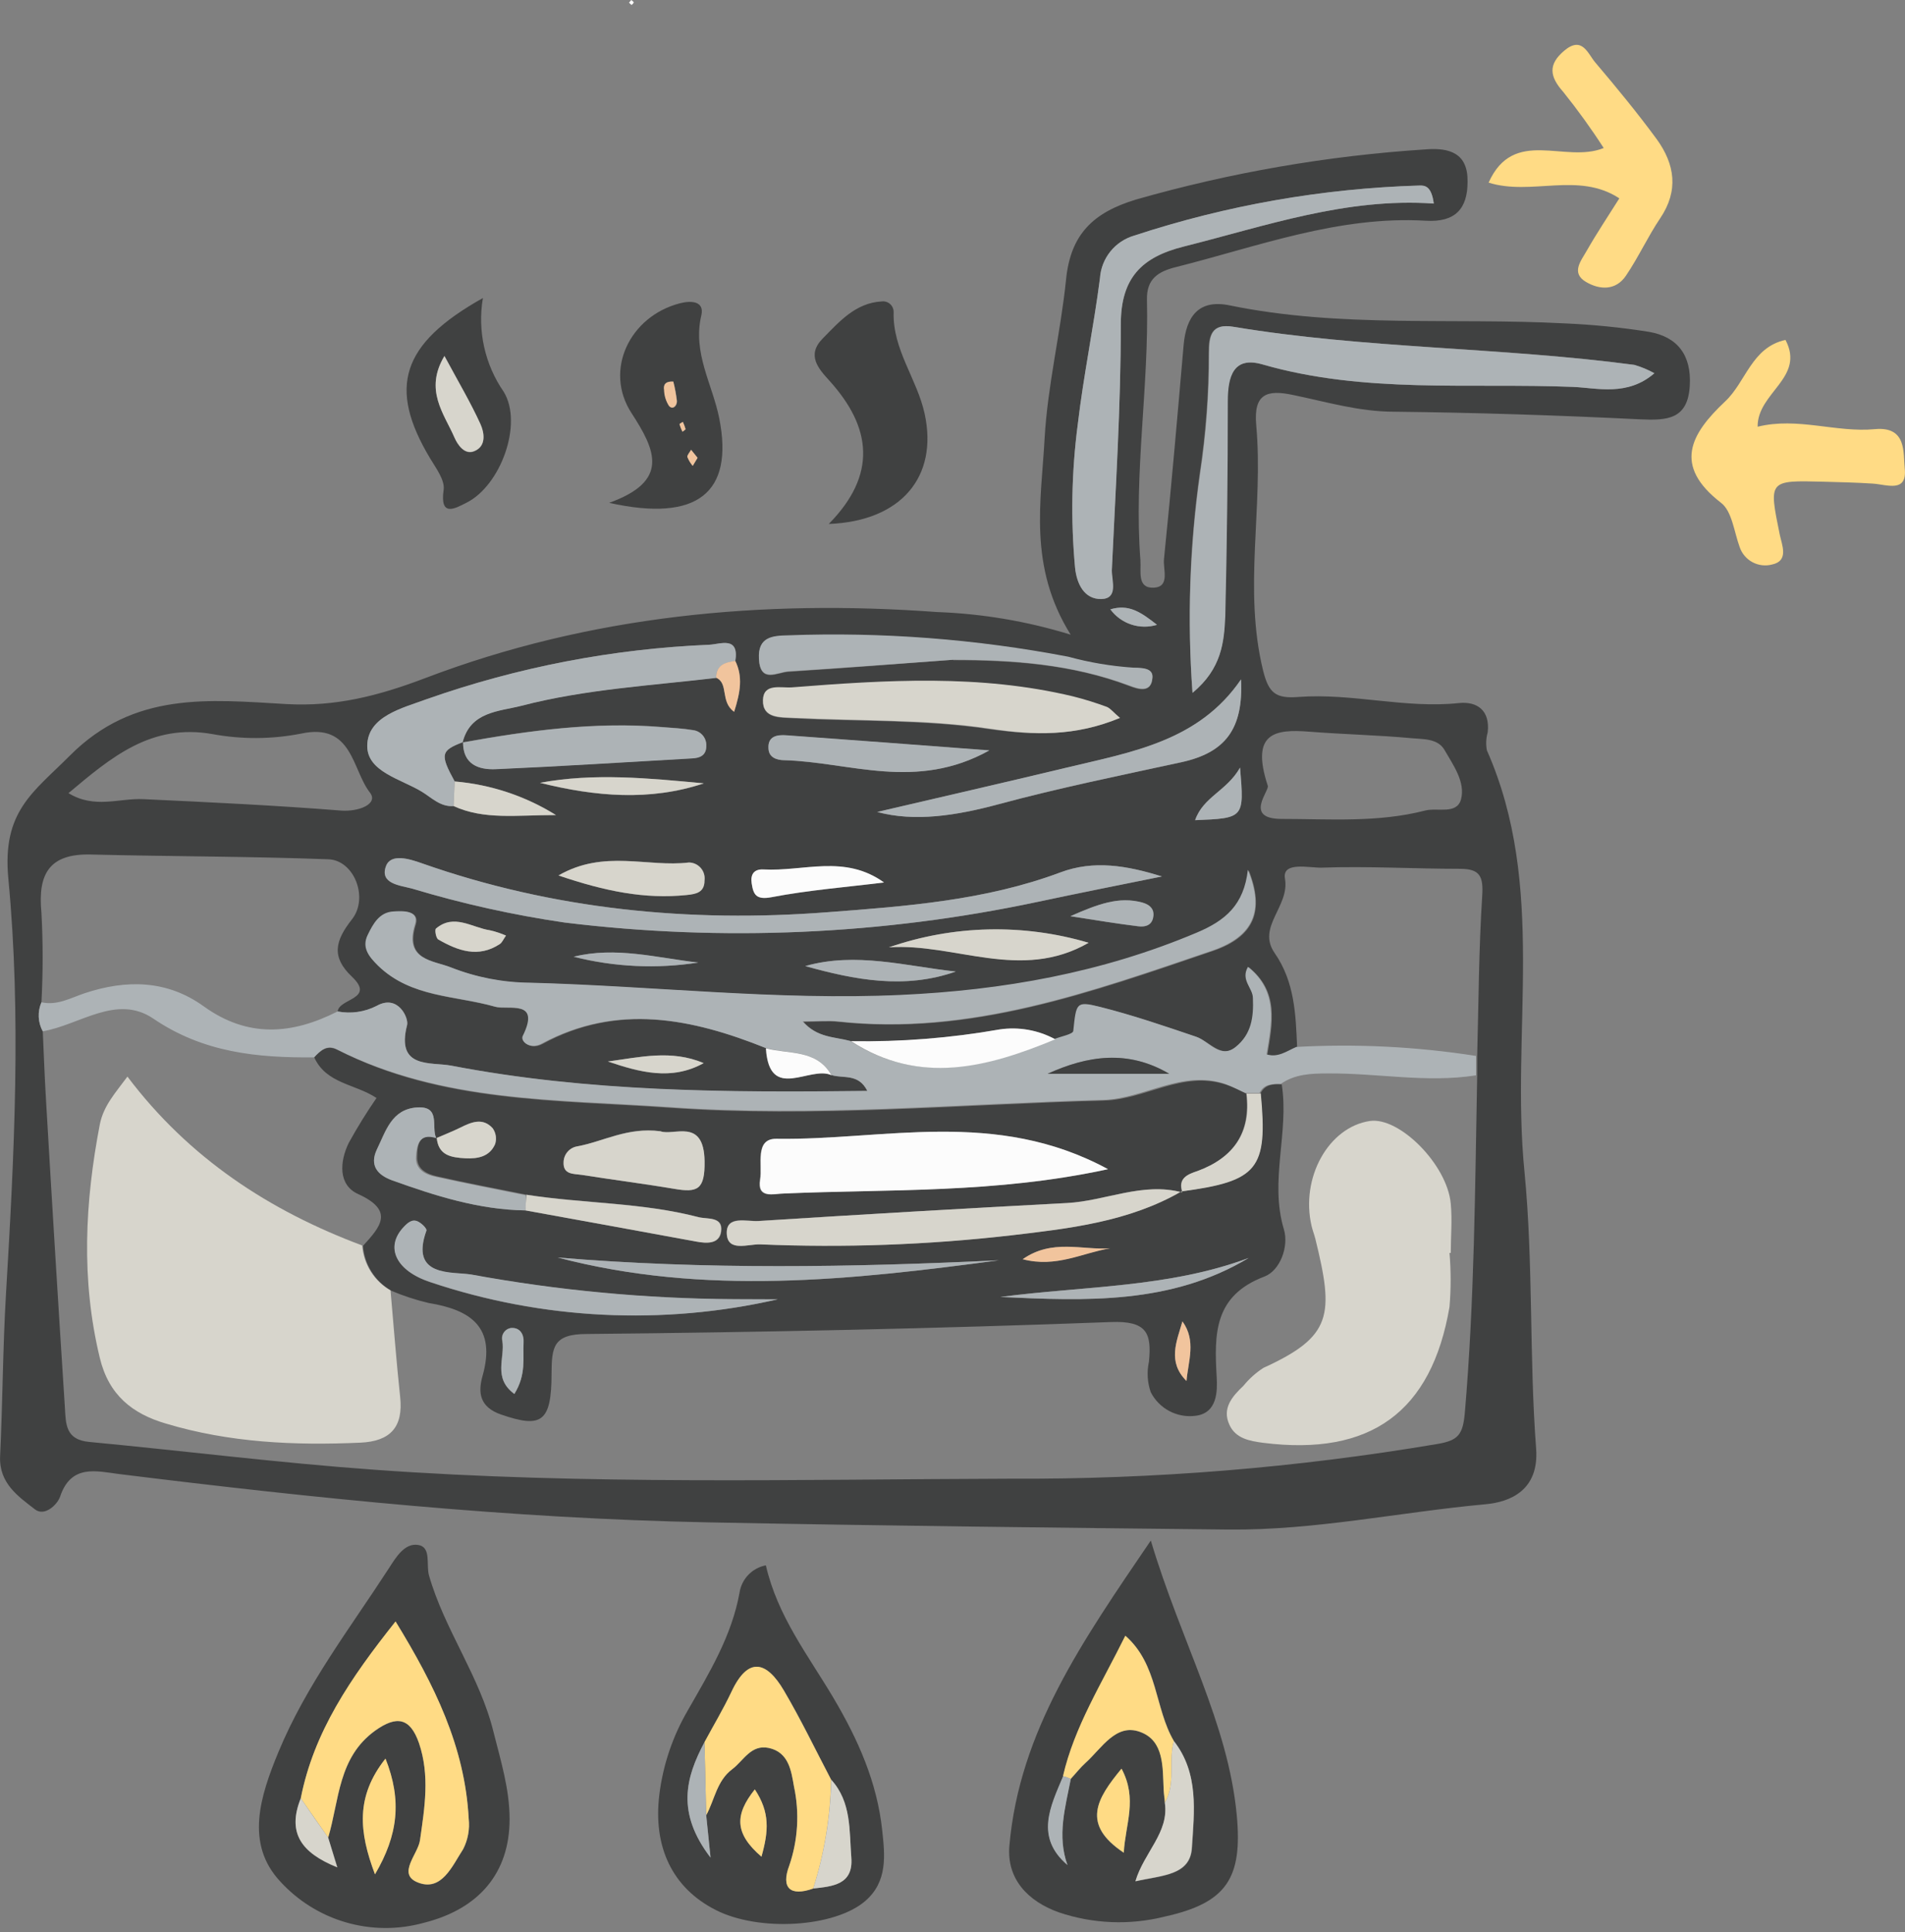 <svg width="212" height="215" viewBox="0 0 212 215" fill="none" xmlns="http://www.w3.org/2000/svg">
<rect x="0" y="0" width="212" height="215" fill="#808080" stroke="none"/>
<g clip-path="url(#clip0_6962_20424)">
<path d="M119.15 70.62C114.4 63 115.87 55.77 116.25 48.8C116.58 42.87 118.04 37 118.64 31.07C119.15 26.07 121.64 23.65 126.43 22.2C136.95 19.193 147.761 17.322 158.68 16.62C161.37 16.41 163.37 17.08 163.32 20.22C163.32 23.22 161.96 24.76 158.67 24.56C148.99 23.99 140.03 27.41 130.86 29.72C128.86 30.22 127.58 31.041 127.64 33.38C127.87 43.031 126.17 52.64 126.91 62.32C127.01 63.56 126.51 65.47 128.39 65.39C130.27 65.31 129.39 63.28 129.54 62.16C130.35 54.25 131.03 46.331 131.72 38.401C132 35.23 133.38 33.26 136.85 33.98C149.16 36.51 161.66 35.33 174.07 35.98C177.225 36.113 180.371 36.427 183.49 36.92C186.72 37.47 188.25 39.56 188.05 42.92C187.83 46.64 185.59 46.8 182.57 46.66C173.43 46.21 164.29 45.91 155.14 45.81C151.24 45.81 147.59 44.71 143.86 43.94C141.04 43.35 139.48 43.77 139.8 47.31C140.63 56.38 138.33 65.531 140.57 74.63C141.2 77.171 142.02 77.74 144.5 77.55C150.5 77.1 156.34 78.86 162.34 78.23C164.4 78.01 165.84 79.06 165.56 81.49C165.373 82.141 165.343 82.826 165.47 83.49C172.17 98.63 168.1 114.74 169.65 130.34C170.65 140.56 170.17 150.93 170.95 161.19C171.3 165.89 167.95 167.13 165.36 167.37C155.8 168.24 146.36 170.29 136.69 170.19C117.41 169.98 98.12 169.77 78.84 169.39C56.84 168.96 35.02 166.71 13.23 164.01C10.72 163.69 7.91 162.89 6.69 166.52C6.38 167.43 4.96 168.77 3.9 167.95C2.03 166.5 -0.1 165.06 0.01 162.07C0.3 156.01 0.31 149.95 0.67 143.9C1.59 128.52 2.38 113.01 0.93 97.78C0.21 90.26 3.7 88.17 7.76 84.09C14.92 76.89 23.31 77.85 31.86 78.34C37.31 78.65 42.1 77.44 47.35 75.44C65.61 68.49 84.8 66.67 104.27 68.1C109.319 68.282 114.322 69.129 119.15 70.62V70.62ZM81.83 73.56C82.28 70.75 80.16 71.68 78.94 71.74C68.207 72.187 57.601 74.23 47.47 77.8C44.83 78.8 40.92 79.67 40.87 82.95C40.82 85.87 44.61 86.67 46.94 88.09C48.04 88.76 49.01 89.8 50.48 89.69C53.89 91.25 57.48 90.69 61.87 90.69C58.463 88.568 54.6 87.286 50.6 86.95C48.95 83.95 49.04 83.52 51.53 82.57C51.53 85.06 53.26 85.67 55.18 85.57C62.46 85.25 69.73 84.78 77 84.37C77.92 84.37 78.63 84.02 78.6 82.97C78.618 82.55 78.479 82.138 78.209 81.816C77.938 81.494 77.557 81.285 77.14 81.23C76 81.04 74.83 80.98 73.68 80.89C66.19 80.27 58.82 81.28 51.48 82.6C52.34 79.14 55.56 79.15 58.05 78.51C65.13 76.67 72.45 76.27 79.7 75.41C81.12 76.01 80.12 78.06 81.7 79.2C82.41 76.98 82.67 75.29 81.83 73.56ZM92.53 119.62C93.8 120.05 95.53 119.39 96.53 121.39C80.83 121.62 65.44 121.5 50.23 118.58C47.95 118.15 44.04 118.97 45.31 114.06C45.51 113.3 44.31 110.58 41.92 111.93C40.583 112.614 39.055 112.832 37.58 112.55C37.7 111.08 41.81 111.19 39.17 108.68C36.84 106.47 37.29 104.68 39.17 102.29C41.05 99.9 39.42 95.72 36.55 95.61C27.75 95.28 18.93 95.3 10.12 95.08C5.49 94.96 4.19 97.23 4.61 101.54C4.791 104.871 4.791 108.209 4.61 111.54C4.387 112.054 4.284 112.613 4.31 113.172C4.336 113.732 4.49 114.279 4.76 114.77C4.88 117.25 4.96 119.77 5.11 122.22C5.777 133.674 6.48 145.127 7.22 156.58C7.33 158.43 7.27 160.2 9.94 160.44C20.5 161.44 31.03 162.77 41.61 163.53C65.19 165.24 88.8 164.6 112.42 164.53C128.365 164.615 144.288 163.32 160.01 160.66C162.24 160.27 162.79 159.66 163.01 157.26C164.09 144.74 164.15 132.19 164.39 119.65V117.49C164.55 111.55 164.57 105.6 164.95 99.67C165.09 97.5 164.69 96.67 162.48 96.67C157.36 96.67 152.23 96.36 147.12 96.54C145.73 96.59 142.65 95.8 143 97.77C143.54 100.87 139.83 103.13 141.85 106.04C144.08 109.25 144.2 112.88 144.35 116.53C143.35 116.98 142.35 117.75 141.04 117.36C141.6 113.91 142.4 110.36 138.97 107.62C138.12 109.13 139.47 109.96 139.52 111.1C139.61 113.2 139.26 115.2 137.61 116.52C135.96 117.84 134.61 115.89 133.19 115.39C129.65 114.19 126.09 112.97 122.46 112.06C119.84 111.41 119.86 111.63 119.53 114.75C119.53 115.12 118.16 115.35 117.43 115.65C115.54 114.623 113.368 114.237 111.24 114.55C105.781 115.511 100.242 115.95 94.7 115.86C92.99 115.39 91.01 115.52 89.41 113.69C90.99 113.69 92.17 113.58 93.32 113.69C108 115.28 121.47 110.41 134.96 105.82C139.61 104.24 140.76 101.33 138.96 96.82C138.52 100.7 136.45 102.45 133.25 103.82C122.7 108.27 111.71 110.22 100.37 110.74C86.56 111.37 72.82 109.74 59.04 109.38C56.037 109.354 53.065 108.777 50.27 107.68C48.27 106.85 45.01 106.88 46.27 102.89C46.76 101.29 44.84 101.38 43.8 101.46C42.3 101.57 41.61 102.83 41.02 104.04C40.3 105.53 41.13 106.49 42.16 107.49C45.79 111.05 50.71 110.77 55.16 112.04C56.56 112.44 60.32 111.17 58.26 115.31C57.97 115.9 59.07 116.87 60.37 116.16C68.76 111.61 77.06 113.34 85.31 116.65C85.61 122.68 90.14 118.52 92.53 119.62ZM132.71 77.09C135.97 74.37 136.23 71.41 136.31 68.55C136.51 60.55 136.603 52.58 136.59 44.64C136.59 41.89 137.22 39.64 140.44 40.54C151.8 43.82 163.44 42.59 175.01 43.05C177.71 43.16 181.01 44.13 184.07 41.53C183.364 41.137 182.616 40.825 181.84 40.6C167.02 38.6 151.99 38.82 137.21 36.36C134.79 35.96 134.49 37.36 134.51 39.31C134.516 43.792 134.182 48.269 133.51 52.7C132.373 60.778 132.105 68.955 132.71 77.09V77.09ZM7.62 88.25C10.51 90.03 13.28 88.79 15.95 88.92C23.29 89.26 30.62 89.61 37.95 90.19C39.95 90.34 42.14 89.44 41.17 88.19C39.17 85.64 39.25 80.4 33.54 81.62C30.273 82.265 26.914 82.285 23.64 81.68C16.84 80.48 12.41 84.23 7.62 88.25ZM159.56 22.651C159.31 20.73 158.56 20.651 157.98 20.651C147.184 20.971 136.49 22.847 126.23 26.22C125.182 26.523 124.252 27.141 123.569 27.991C122.885 28.841 122.48 29.882 122.41 30.97C121.71 36.41 120.58 41.79 119.94 47.23C119.25 52.516 119.15 57.862 119.64 63.17C119.82 64.95 120.73 66.7 122.56 66.66C124.39 66.62 123.68 64.66 123.73 63.46C124.13 54.34 124.73 45.21 124.73 36.09C124.73 30.92 127.08 28.61 131.73 27.44C140.87 25.14 149.82 21.971 159.56 22.651ZM129.26 97.52C125.39 96.3 121.71 95.68 118 97.07C109.66 100.19 100.81 100.84 92.09 101.5C76.75 102.68 61.59 101.21 46.95 96.06C45.55 95.57 43.47 94.92 42.95 96.37C42.21 98.37 44.55 98.52 45.85 98.87C51.416 100.547 57.098 101.81 62.85 102.65C80.376 104.792 98.136 104.019 115.41 100.36C119.99 99.41 124.63 98.46 129.31 97.52H129.26ZM141.08 87.41C141.36 87.91 138.35 91.1 142.59 91.12C147.92 91.12 153.29 91.55 158.59 90.19C159.97 89.83 162.1 90.67 162.59 88.95C163.1 87.02 161.73 85.14 160.75 83.44C160 82.15 158.38 82.26 157.13 82.14C153.32 81.79 149.49 81.71 145.68 81.41C141.87 81.11 139.16 81.54 141.08 87.41ZM124.64 79.9C123.91 79.29 123.64 78.9 123.2 78.72C121.956 78.258 120.687 77.864 119.4 77.54C109.05 75.04 98.58 75.7 88.13 76.54C86.94 76.63 84.97 76.04 84.91 77.93C84.84 79.99 86.84 79.83 88.29 79.93C95.59 80.3 102.97 80.06 110.16 81.14C115.08 81.82 119.59 81.96 124.64 79.88V79.9ZM106.08 73.46C112.75 73.46 119.31 73.92 125.63 76.31C126.63 76.7 128.14 77.21 128.25 75.41C128.31 74.47 127.36 74.33 126.15 74.34C123.692 74.179 121.256 73.77 118.88 73.12C108.616 71.154 98.163 70.356 87.72 70.74C85.99 70.74 84.32 70.88 84.46 73.35C84.61 76.09 86.46 74.83 87.73 74.75C93.85 74.35 99.96 73.88 106.08 73.41V73.46ZM138.08 75.62C133.39 82.49 125.91 83.69 118.71 85.42C111.51 87.15 104.27 88.8 97.6 90.36C101.77 91.45 106.39 90.77 111.1 89.5C117.81 87.69 124.63 86.3 131.42 84.83C136.37 83.75 138.38 81.1 138.11 75.6L138.08 75.62ZM110.08 83.51C102 82.9 94.76 82.35 87.52 81.83C86.52 81.76 85.41 81.89 85.52 83.29C85.52 84.29 86.44 84.58 87.3 84.6C94.58 84.79 101.93 88.05 110.11 83.49L110.08 83.51ZM98.92 105.41C106.23 104.87 113.6 109.23 121.15 104.9C113.868 102.746 106.095 102.924 98.92 105.41V105.41ZM62.15 97.41C67.38 99.19 71.78 100.07 76.41 99.58C77.47 99.47 78.41 99.3 78.41 97.96C78.442 97.712 78.422 97.461 78.35 97.222C78.279 96.983 78.157 96.761 77.994 96.572C77.83 96.383 77.629 96.231 77.402 96.126C77.176 96.02 76.93 95.964 76.68 95.96C72.06 96.52 67.23 94.47 62.15 97.41ZM98.38 98.2C93.99 95.04 89.43 97 84.97 96.75C83.91 96.69 83.5 97.33 83.65 98.29C83.84 99.52 84.12 100.16 85.84 99.84C89.97 99.04 94.19 98.71 98.38 98.19V98.2ZM106.38 108.11C100.81 107.51 95.26 105.9 89.62 107.5C95.13 109.03 100.67 110.11 106.37 108.1L106.38 108.11ZM60.11 87.11C66.26 88.64 72.32 89.17 78.33 87.17C72.22 86.59 66.12 85.98 60.1 87.1L60.11 87.11ZM119.11 101.95C122.11 102.4 124.34 102.79 126.63 103.07C127.26 103.15 128.01 103.07 128.24 102.25C128.53 101.25 127.94 100.67 127.07 100.43C124.52 99.72 122.2 100.59 119.13 101.94L119.11 101.95ZM77.69 107.11C73.08 106.58 68.5 105.3 63.83 106.46C68.366 107.608 73.088 107.826 77.71 107.1L77.69 107.11ZM138 85.41C136.52 88.01 133.9 88.65 133 91.26C138.47 91.04 138.47 91.04 138 85.41ZM78.31 118.29C74.74 116.76 71.2 117.64 67.65 118.11C71.15 119.32 74.68 120.25 78.31 118.29ZM56.31 104.1C55.73 103.847 55.127 103.649 54.51 103.51C52.51 103.21 50.51 101.62 48.51 103.32C48.35 103.45 48.51 104.38 48.76 104.53C50.95 105.79 53.22 106.62 55.62 105.04C55.89 104.87 56.02 104.52 56.31 104.1V104.1ZM128.75 69.52C126.94 68.1 125.62 67.19 123.56 67.8C124.141 68.591 124.954 69.181 125.886 69.489C126.817 69.797 127.822 69.808 128.76 69.52H128.75Z" fill="#404141"/>
<path d="M56.71 202.41C56.71 208.35 53.36 212.41 47.11 213.96C44.289 214.732 41.31 214.711 38.501 213.897C35.692 213.084 33.162 211.51 31.19 209.35C27.27 205.15 28.93 199.9 31 194.91C34.08 187.48 38.94 181.19 43.25 174.54C44.04 173.32 45 171.671 46.52 171.901C48.04 172.131 47.4 174.1 47.74 175.29C49.47 181.35 53.39 186.5 54.91 192.67C55.71 195.87 56.71 199.03 56.71 202.41ZM36.52 204.48C37.79 200.3 37.61 195.53 41.76 192.57C44.12 190.89 45.66 191.11 46.63 193.97C47.85 197.57 47.26 201.13 46.74 204.77C46.52 206.33 44.18 208.51 46.45 209.45C49.15 210.57 50.34 207.6 51.55 205.75C52.076 204.71 52.288 203.539 52.16 202.381C51.74 194.381 48.34 187.48 44.02 180.43C39.02 186.76 34.92 192.731 33.47 200.111C31.93 203.961 33.53 206.17 37.57 207.79L36.52 204.48ZM41.73 208.57C44.27 204.2 44.73 200.35 42.9 195.69C39.56 199.89 39.94 203.82 41.73 208.55V208.57Z" fill="#404141"/>
<path d="M128.07 171.41C131.46 182.76 136.65 191.65 137.63 201.93C138.3 208.98 136.51 211.73 129.63 213.25C125.733 214.232 121.636 214.069 117.83 212.78C114.36 211.54 112.01 209.04 112.33 205.37C113.45 192.63 120.43 182.64 128.07 171.41ZM119.15 197.96C119.71 197.35 120.22 196.69 120.82 196.15C122.61 194.54 124.08 191.69 126.88 192.72C129.68 193.75 129.38 196.67 129.5 199.15C129.5 199.64 129.59 200.15 129.63 200.62C130.12 203.89 127.34 206.12 126.38 209.34C129.32 208.67 132.48 208.71 132.66 205.61C132.9 201.61 133.44 197.32 130.66 193.74C128.51 190.1 128.91 185.22 125.26 182.02C122.61 187.38 119.59 192.13 118.32 197.65C116.92 201.02 115.18 204.4 118.8 207.53C117.6 204.25 118.54 201.1 119.15 197.94V197.96ZM124.81 196.81C122.05 200.15 120.28 202.99 125.06 206.16C125.24 202.93 126.62 200.19 124.81 196.79V196.81Z" fill="#404141"/>
<path d="M85.23 174.17C86.53 179.84 89.93 184.17 92.72 188.87C95.51 193.57 97.61 198.32 98.18 203.67C98.47 206.39 98.82 209.34 96.29 211.52C92.88 214.46 84.47 214.97 79.65 212.52C74.83 210.07 72.65 205.52 73.38 199.64C73.796 196.337 74.878 193.153 76.56 190.28C78.94 186.11 81.43 182.04 82.3 177.21C82.415 176.463 82.758 175.769 83.282 175.225C83.807 174.681 84.487 174.312 85.23 174.17V174.17ZM78.59 201.98C79.53 200.26 79.76 198.15 81.48 196.86C82.75 195.91 83.57 194.07 85.56 194.49C87.8 194.98 88.06 197.08 88.36 198.78C88.989 201.71 88.805 204.757 87.83 207.59C86.9 210.06 87.93 211.05 90.5 210.13C92.65 209.89 94.96 209.73 94.74 206.7C94.52 203.67 94.74 200.51 92.5 198.02C90.76 194.7 89.14 191.3 87.23 188.08C85.32 184.86 83.28 184.27 81.41 188.24C80.5 190.15 79.41 191.98 78.41 193.84C76.28 197.79 75.25 201.69 79.08 206.69C78.82 204.25 78.71 203.12 78.59 201.98V201.98ZM84 199.1C81.75 201.93 81.73 204 84.74 206.59C85.54 203.74 85.7 201.67 84 199.1V199.1Z" fill="#404141"/>
<path d="M198.7 37.82C200.92 42.05 195.56 43.66 195.6 47.48C200.07 46.38 204.32 48.16 208.66 47.75C212.23 47.42 211.79 50.41 211.97 52.13C212.26 54.88 209.97 53.91 208.42 53.81C206.6 53.69 204.78 53.65 202.95 53.6C196.79 53.44 196.83 53.43 198.06 59.48C198.3 60.63 199.11 62.41 197.21 62.81C196.474 63.005 195.692 62.913 195.022 62.553C194.352 62.193 193.843 61.591 193.6 60.87C192.98 59.17 192.75 56.87 191.52 55.94C186.16 51.8 188.14 48.29 191.95 44.7C194.31 42.52 194.9 38.66 198.7 37.82Z" fill="#FFDB85"/>
<path d="M178.47 16.47C177.079 14.314 175.577 12.231 173.97 10.23C172.43 8.5 172.27 7.16 174.09 5.63C176.09 3.96 176.7 5.98 177.54 6.96C179.9 9.74 182.22 12.56 184.38 15.5C186.38 18.27 186.84 21.2 184.76 24.28C183.38 26.33 182.34 28.62 180.95 30.67C179.82 32.35 178.03 32.27 176.5 31.37C174.79 30.37 175.96 29 176.57 27.92C177.71 25.92 178.99 24.01 180.21 22.07C175.65 19.07 170.43 21.82 165.66 20.32C168.46 14.1 174.14 18.23 178.47 16.47Z" fill="#FFDB85"/>
<path d="M92.23 58.3C97.61 52.84 97.02 47.581 92.32 42.38C91.08 41.02 89.72 39.52 91.56 37.66C93.4 35.8 95.19 33.71 98.11 33.54C98.276 33.517 98.445 33.531 98.606 33.578C98.767 33.626 98.915 33.707 99.042 33.817C99.169 33.927 99.271 34.063 99.341 34.215C99.412 34.367 99.449 34.533 99.45 34.7C99.31 38.88 102.06 42.16 102.9 46.04C104.42 53.03 100.31 57.99 92.23 58.3Z" fill="#404141"/>
<path d="M67.79 55.95C74.53 53.52 72.98 50.12 70.27 45.95C67.18 41.18 70.09 35.19 75.65 33.75C76.95 33.41 78.41 33.52 78.05 35.08C77.05 39.28 79.3 42.77 80.05 46.58C81.67 54.81 77.64 58.14 67.79 55.95ZM74.93 42.46C73.93 42.39 73.83 42.92 73.93 43.38C73.944 44.016 74.135 44.635 74.48 45.17C74.89 45.63 75.38 45.17 75.35 44.63C75.261 43.898 75.121 43.172 74.93 42.46V42.46ZM77.63 50.94L76.91 50.04C76.76 50.31 76.45 50.61 76.49 50.83C76.635 51.193 76.838 51.531 77.09 51.83L77.63 50.94ZM75.99 46.94C75.86 47.03 75.61 47.15 75.62 47.21C75.708 47.495 75.819 47.772 75.95 48.04C76.07 47.94 76.3 47.81 76.29 47.74C76.212 47.465 76.112 47.198 75.99 46.94V46.94Z" fill="#404141"/>
<path d="M53.74 33.16C53.122 36.809 53.955 40.556 56.06 43.6C58.22 47.13 55.74 54.05 51.87 55.96C50.7 56.54 48.92 57.62 49.37 54.51C49.53 53.42 48.51 52.08 47.84 50.96C43.18 43.15 44.6 38.28 53.74 33.16ZM49.46 39.61C47.19 43.41 49.46 46.03 50.59 48.72C50.94 49.52 51.73 50.72 52.83 50.2C54.13 49.63 53.92 48.15 53.47 47.2C52.38 44.8 51.04 42.54 49.46 39.61Z" fill="#404141"/>
<path d="M34.97 117.65C28.66 117.71 22.64 117.13 17.08 113.35C12.99 110.56 8.87 114.05 4.76 114.75C4.49 114.259 4.336 113.712 4.31 113.152C4.284 112.592 4.387 112.034 4.61 111.52C6.36 111.91 7.86 111.04 9.4 110.52C14.06 108.97 18.59 109.03 22.67 111.97C27.58 115.51 32.49 115.12 37.57 112.54C39.045 112.822 40.573 112.604 41.91 111.92C44.31 110.57 45.5 113.29 45.3 114.05C44.03 118.96 47.94 118.14 50.22 118.57C65.43 121.49 80.82 121.57 96.52 121.38C95.52 119.38 93.8 120.04 92.52 119.61C90.87 116.71 87.78 117.32 85.22 116.61C76.97 113.3 68.67 111.61 60.28 116.12C58.98 116.83 57.88 115.86 58.17 115.27C60.23 111.13 56.47 112.4 55.07 112C50.66 110.73 45.74 111 42.07 107.45C41.07 106.45 40.21 105.45 40.93 104C41.52 102.79 42.21 101.53 43.71 101.42C44.71 101.34 46.71 101.25 46.18 102.85C44.93 106.85 48.18 106.85 50.18 107.64C52.975 108.737 55.947 109.313 58.95 109.34C72.73 109.7 86.47 111.34 100.28 110.7C111.62 110.18 122.61 108.23 133.16 103.78C136.36 102.44 138.43 100.69 138.87 96.78C140.71 101.27 139.56 104.18 134.87 105.78C121.38 110.37 107.87 115.24 93.23 113.65C92.08 113.53 90.9 113.65 89.32 113.65C90.92 115.48 92.9 115.35 94.61 115.82C102.24 120.76 109.79 118.74 117.34 115.61C118.07 115.31 119.4 115.08 119.44 114.71C119.77 111.59 119.75 111.37 122.37 112.02C126 112.93 129.56 114.15 133.1 115.35C134.57 115.85 135.77 117.89 137.52 116.48C139.27 115.07 139.52 113.16 139.43 111.06C139.43 109.92 138.03 109.06 138.88 107.58C142.31 110.35 141.51 113.87 140.95 117.32C142.24 117.71 143.21 116.94 144.26 116.49C150.943 116.12 157.647 116.456 164.26 117.49V119.65C158.73 120.52 153.26 119.38 147.71 119.44C145.9 119.44 144.1 119.51 142.53 120.61C141.53 120.61 140.66 120.61 140.17 121.61H138.58C137.84 121.28 137.11 120.89 136.34 120.61C131.55 118.99 127.34 122.25 122.77 122.38C106.67 122.81 90.55 124.32 74.47 123.18C61.96 122.3 49.1 122.67 37.42 116.73C36.37 116.22 35.67 116.91 34.97 117.65ZM130.12 119.48C125.51 116.76 121.01 117.48 116.58 119.48H130.12Z" fill="#ADB3B6"/>
<path d="M132.71 77.09C132.122 68.953 132.407 60.776 133.56 52.7C134.232 48.269 134.566 43.792 134.56 39.31C134.56 37.31 134.84 35.96 137.26 36.36C152.04 38.82 167.07 38.64 181.89 40.6C182.666 40.824 183.415 41.137 184.12 41.53C181.12 44.13 177.76 43.16 175.06 43.05C163.52 42.59 151.85 43.82 140.49 40.54C137.27 39.61 136.64 41.89 136.64 44.64C136.64 52.64 136.547 60.61 136.36 68.55C136.23 71.41 135.97 74.41 132.71 77.09Z" fill="#ADB3B6"/>
<path d="M159.56 22.65C149.82 21.97 140.87 25.14 131.73 27.43C127.05 28.6 124.73 30.91 124.73 36.08C124.73 45.2 124.16 54.33 123.73 63.45C123.73 64.62 124.49 66.61 122.56 66.65C120.63 66.69 119.82 64.94 119.64 63.16C119.149 57.852 119.25 52.505 119.94 47.22C120.58 41.78 121.71 36.399 122.41 30.959C122.48 29.871 122.885 28.831 123.569 27.98C124.252 27.13 125.182 26.512 126.23 26.209C136.49 22.836 147.184 20.96 157.98 20.64C158.61 20.619 159.31 20.73 159.56 22.65Z" fill="#ADB3B6"/>
<path d="M129.31 97.52C124.68 98.46 120.04 99.361 115.42 100.361C98.146 104.019 80.386 104.793 62.86 102.651C57.108 101.811 51.426 100.547 45.86 98.87C44.56 98.52 42.22 98.34 42.96 96.37C43.51 94.92 45.59 95.57 46.96 96.06C61.6 101.21 76.76 102.68 92.1 101.5C100.82 100.84 109.67 100.191 118.01 97.071C121.71 95.681 125.39 96.3 129.31 97.52Z" fill="#ADB3B6"/>
<path d="M50.48 89.69C49.01 89.8 48.04 88.76 46.94 88.09C44.61 86.67 40.82 85.87 40.87 82.95C40.92 79.67 44.87 78.76 47.47 77.8C57.601 74.229 68.207 72.187 78.94 71.74C80.16 71.68 82.28 70.74 81.83 73.56C80.7 73.71 79.7 73.99 79.7 75.43C72.45 76.29 65.13 76.69 58.05 78.53C55.56 79.17 52.34 79.16 51.48 82.62L51.53 82.57C49.04 83.52 48.95 83.93 50.6 86.95L50.48 89.69Z" fill="#ADB3B6"/>
<path d="M124.64 79.88C119.64 81.96 115.08 81.82 110.16 81.08C102.97 80 95.59 80.24 88.29 79.87C86.84 79.79 84.84 79.95 84.91 77.87C84.97 75.98 86.91 76.57 88.13 76.48C98.58 75.66 109.05 75 119.4 77.48C120.687 77.804 121.956 78.198 123.2 78.66C123.61 78.85 123.91 79.27 124.64 79.88Z" fill="#D7D5CC"/>
<path d="M106.08 73.41C99.96 73.85 93.85 74.32 87.73 74.7C86.49 74.78 84.61 76.04 84.46 73.3C84.32 70.83 85.99 70.729 87.72 70.689C98.163 70.305 108.616 71.104 118.88 73.07C121.256 73.719 123.692 74.128 126.15 74.29C127.36 74.29 128.31 74.42 128.25 75.36C128.14 77.16 126.67 76.65 125.63 76.26C119.31 73.9 112.75 73.41 106.08 73.41Z" fill="#ADB3B6"/>
<path d="M138.11 75.6C138.38 81.1 136.37 83.75 131.45 84.81C124.66 86.28 117.84 87.669 111.13 89.48C106.42 90.749 101.8 91.48 97.63 90.34C104.3 88.78 111.53 87.13 118.74 85.4C125.95 83.67 133.42 82.47 138.11 75.6Z" fill="#ADB3B6"/>
<path d="M51.48 82.62C58.82 81.3 66.19 80.29 73.68 80.91C74.83 81 76 81.06 77.14 81.25C77.557 81.304 77.938 81.513 78.209 81.836C78.479 82.158 78.619 82.57 78.6 82.99C78.6 84.04 77.92 84.34 77 84.39C69.73 84.8 62.46 85.27 55.18 85.59C53.26 85.67 51.52 85.06 51.53 82.59L51.48 82.62Z" fill="#ADB3B6"/>
<path d="M110.11 83.49C101.93 88.05 94.58 84.79 87.3 84.58C86.44 84.58 85.57 84.29 85.52 83.27C85.44 81.87 86.52 81.74 87.52 81.81C94.79 82.33 102.03 82.88 110.11 83.49Z" fill="#ADB3B6"/>
<path d="M117.44 115.64C109.89 118.77 102.34 120.79 94.71 115.85C100.252 115.939 105.791 115.5 111.25 114.54C113.378 114.226 115.55 114.612 117.44 115.64V115.64Z" fill="#FCFCFC"/>
<path d="M98.92 105.41C106.095 102.924 113.868 102.746 121.15 104.9C113.6 109.26 106.23 104.9 98.92 105.41Z" fill="#D7D5CC"/>
<path d="M62.15 97.41C67.23 94.48 72.06 96.53 76.67 95.97C76.92 95.974 77.166 96.03 77.392 96.135C77.619 96.24 77.82 96.393 77.984 96.582C78.147 96.771 78.269 96.992 78.34 97.231C78.412 97.471 78.432 97.722 78.4 97.97C78.4 99.31 77.47 99.48 76.4 99.59C71.78 100.06 67.38 99.18 62.15 97.41Z" fill="#D7D5CC"/>
<path d="M98.38 98.19C94.19 98.71 89.97 99.04 85.84 99.83C84.12 100.15 83.84 99.51 83.65 98.281C83.5 97.281 83.91 96.68 84.97 96.74C89.43 96.99 93.99 95.03 98.38 98.19Z" fill="#FCFCFC"/>
<path d="M106.37 108.1C100.67 110.1 95.13 109.03 89.61 107.49C95.25 105.89 100.8 107.5 106.37 108.1Z" fill="#ADB3B6"/>
<path d="M60.1 87.1C66.1 85.98 72.22 86.59 78.32 87.16C72.31 89.16 66.25 88.63 60.1 87.1Z" fill="#D7D5CC"/>
<path d="M50.48 89.69L50.6 86.95C54.6 87.286 58.463 88.568 61.87 90.69C57.46 90.68 53.89 91.25 50.48 89.69Z" fill="#D7D5CC"/>
<path d="M119.13 101.94C122.2 100.59 124.52 99.72 127.13 100.42C128 100.66 128.59 101.22 128.3 102.24C128.07 103.05 127.3 103.14 126.69 103.06C124.36 102.78 122.09 102.41 119.13 101.94Z" fill="#ADB3B6"/>
<path d="M77.71 107.1C73.094 107.82 68.379 107.599 63.85 106.45C68.52 105.29 73.1 106.57 77.71 107.1Z" fill="#ADB3B6"/>
<path d="M138 85.41C138.47 91.03 138.47 91.03 133 91.26C133.9 88.66 136.52 88.02 138 85.41Z" fill="#ADB3B6"/>
<path d="M78.31 118.29C74.72 120.29 71.19 119.29 67.65 118.11C71.16 117.64 74.7 116.76 78.31 118.29Z" fill="#D7D5CC"/>
<path d="M56.31 104.1C56.01 104.52 55.88 104.87 55.63 105.04C53.23 106.62 50.96 105.79 48.77 104.53C48.52 104.38 48.36 103.45 48.52 103.32C50.52 101.62 52.52 103.21 54.52 103.51C55.134 103.649 55.734 103.847 56.31 104.1V104.1Z" fill="#D7D5CC"/>
<path d="M85.23 116.64C87.79 117.33 90.88 116.72 92.53 119.64C90.14 118.52 85.61 122.68 85.23 116.64Z" fill="#FCFCFC"/>
<path d="M79.7 75.41C79.7 73.97 80.7 73.69 81.83 73.54C82.67 75.27 82.41 76.96 81.7 79.2C80.12 78.08 81.12 76.03 79.7 75.41Z" fill="#F1C49D"/>
<path d="M128.76 69.52C127.823 69.806 126.821 69.794 125.891 69.486C124.961 69.178 124.15 68.589 123.57 67.8C125.63 67.19 126.95 68.1 128.76 69.52Z" fill="#ADB3B6"/>
<path d="M33.47 200.09C34.92 192.71 38.98 186.74 44.02 180.41C48.34 187.46 51.74 194.32 52.16 202.36C52.289 203.519 52.077 204.69 51.55 205.73C50.34 207.58 49.15 210.55 46.45 209.43C44.18 208.49 46.52 206.31 46.74 204.75C47.26 201.11 47.85 197.55 46.63 193.95C45.63 191.09 44.12 190.87 41.76 192.55C37.61 195.55 37.76 200.28 36.52 204.46C35.51 203 34.49 201.55 33.47 200.09Z" fill="#FFDB85"/>
<path d="M41.73 208.55C39.94 203.82 39.56 199.89 42.9 195.67C44.75 200.33 44.31 204.18 41.73 208.55Z" fill="#FFDB85"/>
<path d="M33.47 200.09C34.47 201.55 35.47 202.999 36.52 204.459L37.52 207.77C33.53 206.15 31.93 203.94 33.47 200.09Z" fill="#D7D5CC"/>
<path d="M129.63 200.6C129.63 200.11 129.52 199.6 129.5 199.13C129.38 196.65 129.56 193.68 126.88 192.7C124.2 191.72 122.61 194.52 120.82 196.13C120.22 196.67 119.71 197.33 119.15 197.93C118.875 197.799 118.587 197.699 118.29 197.63C119.56 192.11 122.58 187.36 125.23 182C128.88 185.2 128.48 190.08 130.63 193.72C130.01 195.97 130.89 198.41 129.63 200.6Z" fill="#FFDB85"/>
<path d="M129.63 200.6C130.89 198.44 130.01 195.97 130.63 193.72C133.44 197.3 132.9 201.58 132.63 205.59C132.45 208.69 129.29 208.65 126.35 209.32C127.31 206.1 130.12 203.87 129.63 200.6Z" fill="#D7D5CC"/>
<path d="M124.81 196.79C126.62 200.19 125.24 202.93 125.06 206.14C120.31 202.97 122.05 200.13 124.81 196.79Z" fill="#FFDB85"/>
<path d="M118.31 197.63C118.607 197.698 118.895 197.799 119.17 197.93C118.56 201.1 117.62 204.25 118.79 207.51C115.15 204.41 116.89 201 118.31 197.63Z" fill="#ADB3B6"/>
<path d="M90.5 210.13C87.93 211.05 86.9 210.06 87.83 207.59C88.805 204.756 88.989 201.71 88.36 198.78C88.06 197.08 87.8 194.98 85.56 194.49C83.56 194.07 82.75 195.91 81.48 196.86C79.76 198.15 79.53 200.26 78.59 201.98C78.53 199.27 78.46 196.55 78.4 193.84C79.4 191.98 80.5 190.15 81.4 188.24C83.27 184.24 85.33 184.87 87.22 188.08C89.11 191.29 90.75 194.7 92.49 198.02C92.415 202.131 91.744 206.211 90.5 210.13Z" fill="#FFDB85"/>
<path d="M90.5 210.13C91.748 206.211 92.421 202.132 92.5 198.02C94.78 200.51 94.5 203.69 94.74 206.7C94.98 209.71 92.65 209.89 90.5 210.13Z" fill="#D7D5CC"/>
<path d="M78.4 193.84C78.46 196.55 78.53 199.269 78.59 201.979C78.71 203.119 78.82 204.249 79.07 206.689C75.24 201.689 76.31 197.79 78.4 193.84Z" fill="#ADB3B6"/>
<path d="M84 199.1C85.7 201.67 85.54 203.74 84.74 206.59C81.73 204 81.75 201.93 84 199.1Z" fill="#FFDB85"/>
<path d="M70 0.3L70.25 0C70.34 0.09 70.51 0.17 70.52 0.26C70.53 0.35 70.37 0.46 70.29 0.56L70 0.3Z" fill="#FCFCFC"/>
<path d="M74.93 42.459C75.11 43.173 75.241 43.898 75.32 44.63C75.32 45.15 74.86 45.629 74.45 45.169C74.105 44.635 73.914 44.016 73.9 43.38C73.83 42.92 73.94 42.41 74.93 42.459Z" fill="#F1C49D"/>
<path d="M77.63 50.94L77.09 51.84C76.838 51.541 76.635 51.203 76.49 50.84C76.49 50.62 76.76 50.32 76.91 50.05L77.63 50.94Z" fill="#F1C49D"/>
<path d="M75.99 46.94C76.112 47.197 76.212 47.465 76.29 47.74C76.29 47.81 76.07 47.94 75.95 48.04C75.819 47.772 75.708 47.494 75.62 47.209C75.61 47.15 75.86 47.029 75.99 46.94Z" fill="#F1C49D"/>
<path d="M49.46 39.61C51.04 42.54 52.38 44.8 53.46 47.17C53.91 48.17 54.12 49.63 52.82 50.17C51.72 50.66 50.93 49.49 50.58 48.69C49.42 46.03 47.19 43.41 49.46 39.61Z" fill="#D7D5CC"/>
<path d="M34.97 117.65C35.67 116.91 36.37 116.22 37.53 116.81C49.21 122.75 62.07 122.38 74.58 123.26C90.66 124.4 106.78 122.89 122.88 122.46C127.5 122.33 131.66 119.07 136.45 120.69C137.22 120.95 137.95 121.34 138.69 121.69C139.2 126.03 137.28 128.83 133.25 130.31C132.15 130.71 131.03 131.1 131.56 132.67C127.15 131.49 123.04 133.62 118.76 133.85C107.314 134.47 95.87 135.137 84.43 135.85C83.12 135.94 80.79 135.14 80.88 137.26C80.97 139.38 83.27 138.4 84.6 138.45C93.909 138.843 103.234 138.509 112.49 137.45C118.97 136.69 125.61 135.95 131.49 132.55C139.98 131.42 141.07 130.07 140.28 121.66C140.77 120.66 141.69 120.59 142.64 120.66C143.48 126.01 141.25 131.38 142.88 136.79C143.45 138.68 142.47 141.37 140.71 142.04C135.09 144.17 135.12 148.41 135.4 153.22C135.48 154.73 135.51 157.22 133.06 157.53C132.057 157.663 131.038 157.481 130.142 157.01C129.246 156.539 128.519 155.802 128.06 154.9C127.684 153.814 127.615 152.644 127.86 151.52C128.18 148.33 127.63 146.95 123.64 147.1C104.2 147.83 84.74 148.24 65.28 148.43C61.56 148.43 61.4 149.89 61.38 152.81C61.38 158.29 60.24 158.93 55.76 157.39C53.34 156.55 53.19 154.91 53.7 153.1C55.24 147.66 52.38 145.74 47.7 144.98C46.281 144.646 44.892 144.191 43.55 143.62C42.656 143.109 41.901 142.385 41.352 141.513C40.802 140.641 40.475 139.648 40.4 138.62C42.3 136.53 43.95 134.73 39.88 132.87C37.62 131.87 37.79 129.26 38.81 127.17C39.756 125.453 40.787 123.784 41.9 122.17C39.52 120.59 36.31 120.6 34.97 117.65ZM48.6 126.59C48.79 128.59 50.2 128.79 51.78 128.88C53.21 128.95 54.49 128.69 55.1 127.3C55.194 127.006 55.219 126.694 55.172 126.389C55.125 126.083 55.008 125.793 54.83 125.54C53.73 124.32 52.46 124.85 51.22 125.47C50.35 125.9 49.44 126.25 48.55 126.64C47.95 125.43 49.11 123.05 46.42 123.22C43.56 123.41 42.91 125.86 41.94 127.9C41.1 129.69 42.02 130.74 43.63 131.33C48.43 133.07 53.3 134.6 58.48 134.68C64.8 135.83 71.12 136.97 77.48 138.14C78.7 138.37 80.1 138.44 80.28 137.01C80.5 135.33 78.76 135.68 77.77 135.43C71.5 133.79 65 133.9 58.64 132.94C55.29 132.27 51.93 131.63 48.64 130.89C47.5 130.64 46.34 130.09 46.43 128.66C46.43 127.41 46.66 125.98 48.6 126.59V126.59ZM123.27 130.09C110.78 123.3 98.39 126.89 86.37 126.71C83.92 126.71 84.84 129.63 84.56 131.24C84.18 133.45 86.1 132.85 87.21 132.8C98.93 132.29 110.73 132.82 123.31 130.09H123.27ZM86.56 144.57C84.91 144.57 83.26 144.57 81.61 144.57C71.825 144.515 62.064 143.598 52.44 141.83C50.3 141.48 45.58 142.16 47.44 136.96C47.52 136.74 46.95 136.14 46.56 135.96C45.86 135.59 45.36 136.07 44.88 136.58C42.88 138.79 44.04 141.4 47.88 142.67C60.353 146.85 73.738 147.508 86.56 144.57V144.57ZM62.06 139.92C78.44 144.22 94.8 142.43 111.16 140.23C94.77 141.01 78.38 141.29 62.06 139.92V139.92ZM73.49 125.87C69.81 125.36 67.15 127.02 64.25 127.55C63.834 127.617 63.455 127.826 63.176 128.142C62.897 128.457 62.736 128.859 62.72 129.28C62.64 130.73 63.83 130.59 64.77 130.73C68.19 131.24 71.63 131.73 75.04 132.28C77.61 132.72 78.46 132.39 78.41 129.19C78.31 124.32 74.97 126.41 73.49 125.87V125.87ZM138.96 139.97C130.06 143.29 120.58 143.09 111.33 144.31C120.82 144.75 130.31 145.16 138.96 139.97V139.97ZM57.24 155.1C58.59 152.93 58.17 151.1 58.24 149.36C58.3 148.52 57.87 147.7 56.88 147.76C56.718 147.779 56.562 147.831 56.421 147.914C56.281 147.997 56.16 148.109 56.065 148.242C55.971 148.375 55.906 148.526 55.874 148.686C55.842 148.846 55.844 149.011 55.88 149.17C56.22 151.05 54.81 153.31 57.24 155.1ZM113.81 140.1C117.54 141.1 120.45 139.36 123.54 138.89C120.42 139.14 117.1 137.81 113.81 140.11V140.1ZM131.59 147.02C130.95 149.25 129.89 151.51 132.04 153.65C132.23 151.41 133.15 149.19 131.59 147.03V147.02Z" fill="#404141"/>
<path d="M40.31 138.58C40.386 139.608 40.712 140.601 41.261 141.473C41.811 142.345 42.566 143.068 43.46 143.58C43.81 147.53 44.11 151.48 44.53 155.42C44.9 158.79 43.44 160.37 40.11 160.52C32.78 160.85 25.51 160.52 18.44 158.39C14.76 157.31 12.11 155.25 11.11 151.1C9 142.38 9.45 133.75 11.11 125.1C11.53 123.01 12.84 121.61 14.18 119.79C21.07 128.91 30.01 134.73 40.31 138.58Z" fill="#D7D5CC"/>
<path d="M161.31 139.41C161.477 141.406 161.477 143.413 161.31 145.41C159.31 157.13 152.51 162.039 140.58 160.539C139.06 160.339 137.51 160.059 136.82 158.539C135.97 156.709 137.12 155.38 138.37 154.2C139.004 153.42 139.757 152.745 140.6 152.2C148.27 148.7 148.47 146.33 146.38 137.84C146.26 137.36 146.07 136.89 145.96 136.41C144.71 131.04 147.85 125.409 152.45 124.729C155.74 124.249 161.07 129.599 161.45 133.939C161.62 135.749 161.45 137.59 161.45 139.41H161.31Z" fill="#D7D5CC"/>
<path d="M140.31 121.67C141.1 130.08 140.01 131.43 131.52 132.56L131.59 132.65C131.06 131.08 132.18 130.65 133.28 130.29C137.28 128.81 139.28 126.01 138.72 121.67H140.31Z" fill="#D7D5CC"/>
<path d="M130.12 119.479H116.58C121.01 117.459 125.51 116.759 130.12 119.479Z" fill="#404141"/>
<path d="M123.31 130.09C110.77 132.82 98.97 132.29 87.25 132.8C86.14 132.8 84.25 133.45 84.6 131.24C84.88 129.63 83.96 126.67 86.41 126.71C98.39 126.89 110.78 123.3 123.31 130.09Z" fill="#FCFCFC"/>
<path d="M131.49 132.56C125.61 135.96 118.97 136.7 112.49 137.46C103.233 138.518 93.909 138.852 84.6 138.46C83.27 138.41 80.97 139.34 80.88 137.27C80.79 135.2 83.12 135.95 84.43 135.86C95.87 135.127 107.313 134.46 118.76 133.86C123.04 133.63 127.15 131.5 131.56 132.68L131.49 132.56Z" fill="#D7D5CC"/>
<path d="M86.56 144.57C73.739 147.5 60.358 146.836 47.89 142.65C44.04 141.38 42.83 138.77 44.89 136.56C45.37 136.05 45.89 135.56 46.57 135.94C46.96 136.14 47.57 136.74 47.45 136.94C45.59 142.14 50.31 141.46 52.45 141.81C62.074 143.577 71.835 144.495 81.62 144.55C83.31 144.55 84.91 144.57 86.56 144.57Z" fill="#ADB3B6"/>
<path d="M62.06 139.92C78.38 141.29 94.77 141.01 111.16 140.23C94.8 142.41 78.44 144.22 62.06 139.92Z" fill="#ADB3B6"/>
<path d="M73.49 125.87C74.97 126.44 78.33 124.32 78.41 129.19C78.46 132.39 77.61 132.72 75.04 132.28C71.63 131.7 68.19 131.28 64.77 130.73C63.83 130.59 62.64 130.73 62.72 129.28C62.736 128.859 62.897 128.457 63.176 128.141C63.455 127.826 63.834 127.617 64.25 127.55C67.15 127.02 69.81 125.41 73.49 125.87Z" fill="#D7D5CC"/>
<path d="M58.48 134.68C53.3 134.6 48.48 133.069 43.63 131.329C42.02 130.739 41.1 129.69 41.94 127.9C42.94 125.9 43.56 123.41 46.42 123.22C49.11 123.05 47.95 125.43 48.55 126.64C46.61 126.03 46.38 127.439 46.29 128.709C46.2 130.139 47.36 130.709 48.5 130.939C51.83 131.679 55.19 132.32 58.5 132.99C58.55 133.52 58.51 134.1 58.48 134.68Z" fill="#ADB3B6"/>
<path d="M58.48 134.68C58.48 134.1 58.55 133.519 58.59 132.939C64.95 133.939 71.45 133.79 77.72 135.43C78.72 135.68 80.45 135.33 80.23 137.01C80.05 138.44 78.65 138.37 77.43 138.14C71.12 136.97 64.8 135.83 58.48 134.68Z" fill="#D7D5CC"/>
<path d="M138.96 139.97C130.31 145.16 120.82 144.75 111.33 144.31C120.58 143.09 130.06 143.29 138.96 139.97Z" fill="#ADB3B6"/>
<path d="M48.55 126.64C49.44 126.25 50.35 125.9 51.22 125.47C52.46 124.85 53.73 124.32 54.83 125.54C55.008 125.793 55.125 126.083 55.172 126.389C55.218 126.694 55.194 127.006 55.1 127.3C54.49 128.69 53.21 128.95 51.78 128.88C50.2 128.79 48.78 128.56 48.6 126.59L48.55 126.64Z" fill="#D7D5CC"/>
<path d="M57.24 155.1C54.81 153.31 56.24 151.1 55.91 149.17C55.874 149.011 55.872 148.846 55.904 148.686C55.935 148.526 56.001 148.374 56.095 148.241C56.189 148.108 56.311 147.997 56.451 147.914C56.592 147.831 56.748 147.778 56.91 147.76C57.91 147.7 58.33 148.52 58.27 149.36C58.17 151.1 58.59 152.93 57.24 155.1Z" fill="#ADB3B6"/>
<path d="M113.81 140.11C117.1 137.81 120.42 139.11 123.54 138.9C120.45 139.41 117.54 141.09 113.81 140.11Z" fill="#F1C49D"/>
<path d="M131.59 147.03C133.15 149.19 132.23 151.44 132.04 153.66C129.89 151.52 130.95 149.26 131.59 147.03Z" fill="#F1C49D"/>
</g>
<defs>
<clipPath id="clip0_6962_20424">
<rect width="211.99" height="214.48" fill="white"/>
</clipPath>
</defs>
</svg>
